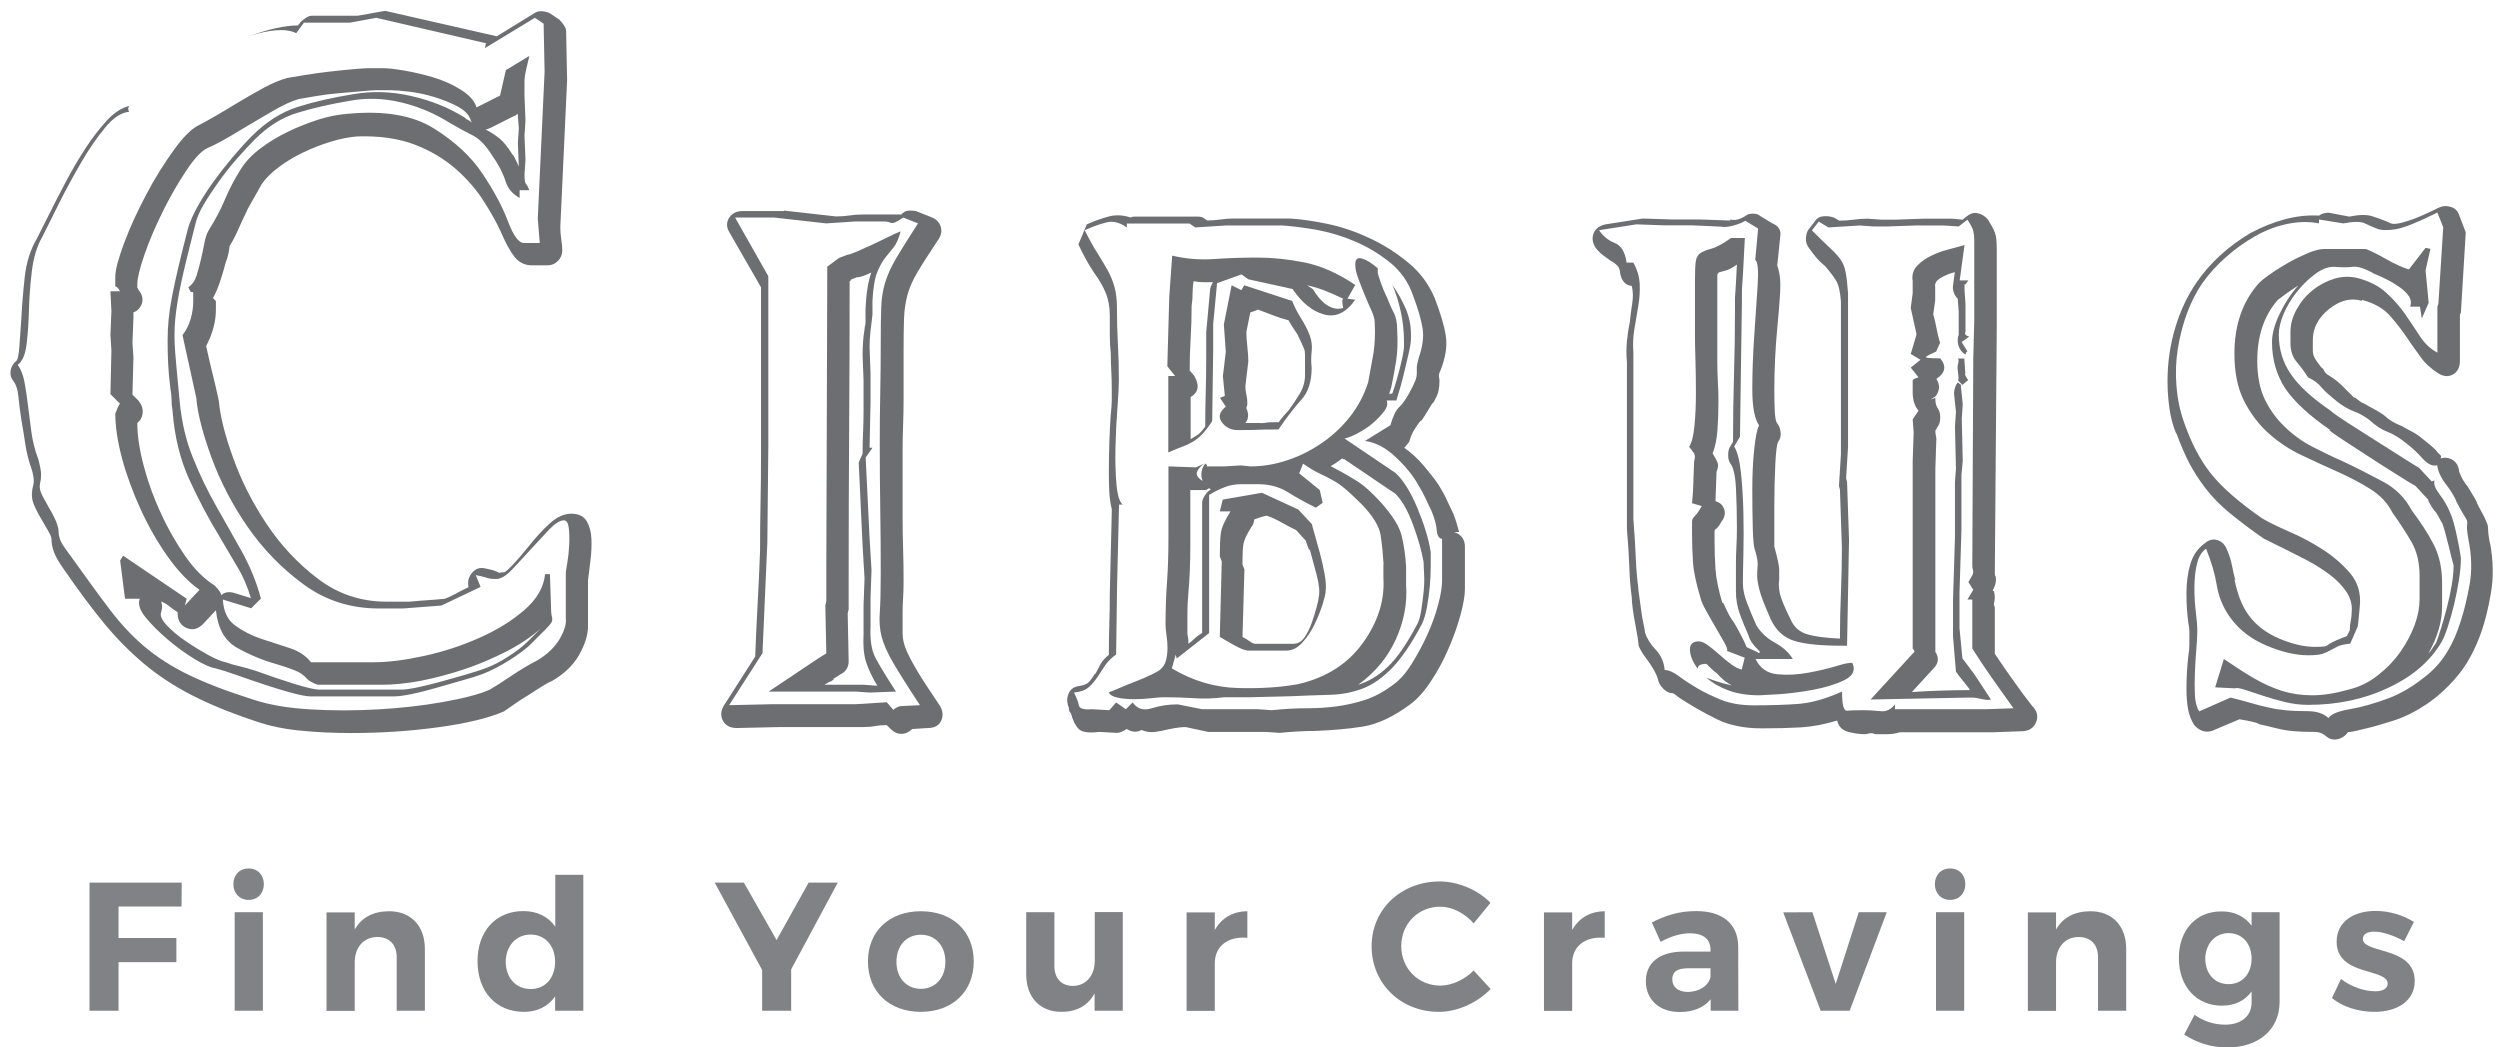 <svg width="179" height="75" viewBox="0 0 179 75" fill="none" xmlns="http://www.w3.org/2000/svg">
<path d="M21.768 1.612L21.211 2.377C20.84 2.192 20.353 2.122 19.773 2.168C19.193 2.215 18.543 2.354 17.847 2.586C19.251 2.076 20.422 1.821 21.35 1.821C21.397 1.728 21.42 1.693 21.42 1.716C21.42 1.739 21.443 1.704 21.489 1.612C21.582 1.519 21.71 1.415 21.872 1.299C22.035 1.183 22.185 1.125 22.325 1.125H25.619L27.579 0.777L35.571 2.598L38.308 0.916C38.447 0.823 38.633 0.788 38.865 0.811C39.097 0.835 39.283 0.893 39.422 0.985L40.048 1.403C40.141 1.496 40.245 1.623 40.361 1.786C40.477 1.948 40.535 2.099 40.535 2.238L40.605 5.741L40.118 16.262C40.118 16.54 40.141 16.83 40.187 17.143C40.234 17.445 40.257 17.711 40.257 17.955C40.257 18.233 40.153 18.477 39.944 18.686C39.735 18.895 39.491 18.999 39.213 18.999H38.088C37.578 18.999 37.148 18.79 36.824 18.373C36.499 17.955 36.174 17.34 35.838 16.552C35.559 15.948 35.165 15.229 34.643 14.417C34.133 13.605 33.46 12.828 32.648 12.109C31.824 11.39 30.85 10.798 29.702 10.357C28.553 9.917 27.185 9.72 25.596 9.766C24.992 9.812 24.343 9.94 23.67 10.149C22.997 10.357 22.336 10.613 21.71 10.914C21.083 11.216 20.492 11.564 19.958 11.97C19.425 12.364 19.007 12.782 18.729 13.199C18.497 13.617 18.265 14.034 18.033 14.429C17.801 14.823 17.639 15.148 17.546 15.38C17.36 15.751 17.186 16.134 17.024 16.505C16.861 16.876 16.664 17.259 16.432 17.63C16.432 17.723 16.409 17.885 16.363 18.117C16.316 18.349 16.247 18.581 16.154 18.813C16.061 19.184 15.933 19.625 15.771 20.113C15.609 20.6 15.435 21.017 15.249 21.342L15.458 21.551V22.177C15.458 23.024 15.226 23.882 14.762 24.775C14.901 25.425 15.052 26.086 15.214 26.736C15.377 27.385 15.527 28.046 15.667 28.696C15.759 29.775 16.096 31.132 16.687 32.767C17.267 34.403 18.068 35.98 19.077 37.5C20.086 39.019 21.304 40.33 22.754 41.432C24.204 42.534 25.839 43.079 27.66 43.079H29.342C29.806 43.032 30.224 42.998 30.606 42.974C30.978 42.951 31.395 42.917 31.871 42.87C32.288 42.685 32.555 42.557 32.671 42.487C32.787 42.418 33.077 42.267 33.553 42.035C33.46 41.664 33.541 41.328 33.796 41.014C34.051 40.713 34.365 40.608 34.747 40.701C34.979 40.748 35.176 40.794 35.339 40.84C35.501 40.887 35.652 40.956 35.791 41.049C35.699 41.003 35.791 40.98 36.07 40.98C36.162 40.98 36.383 40.794 36.731 40.423C37.079 40.051 37.438 39.634 37.821 39.158C38.331 38.509 38.853 37.941 39.364 37.477C39.874 37.013 40.396 36.781 40.907 36.781C41.417 36.781 41.788 36.955 41.997 37.303C42.206 37.651 42.322 38.08 42.345 38.567C42.368 39.054 42.345 39.588 42.275 40.144C42.206 40.701 42.148 41.177 42.101 41.548V44.842C42.101 45.445 41.892 46.13 41.475 46.872C41.057 47.626 40.396 48.252 39.515 48.763C39.283 48.855 38.958 49.041 38.529 49.319C38.111 49.598 37.659 49.876 37.195 50.166L36.07 50.943C34.991 51.407 33.437 51.79 31.407 52.068C29.377 52.347 27.277 52.486 25.132 52.486C23.867 52.486 22.649 52.428 21.489 52.312C20.318 52.196 19.274 51.975 18.334 51.651C16.513 51.048 14.971 50.41 13.706 49.76C12.442 49.111 11.305 48.357 10.308 47.521C9.299 46.675 8.359 45.724 7.466 44.645C6.573 43.566 5.622 42.279 4.589 40.782C4.218 40.272 3.975 39.843 3.859 39.518C3.743 39.193 3.685 38.892 3.685 38.602C3.685 38.509 3.65 38.393 3.58 38.254C3.511 38.114 3.337 37.813 3.058 37.337C2.641 36.641 2.397 36.131 2.328 35.829C2.258 35.528 2.269 35.191 2.362 34.809C2.455 34.53 2.432 34.159 2.293 33.684C2.061 33.034 1.898 32.385 1.806 31.758C1.713 31.132 1.62 30.552 1.527 30.041C1.434 29.438 1.365 28.881 1.318 28.394C1.272 27.907 1.156 27.548 0.97 27.304C0.785 27.072 0.715 26.817 0.762 26.527C0.808 26.248 0.947 26.017 1.179 25.831C1.272 25.738 1.342 25.402 1.388 24.81C1.434 24.23 1.481 23.557 1.527 22.815C1.574 21.876 1.655 20.89 1.771 19.834C1.887 18.779 2.177 17.862 2.652 17.062L3.499 15.38C3.87 14.638 4.276 13.837 4.729 12.991C5.169 12.144 5.645 11.355 6.132 10.601C6.619 9.859 7.13 9.198 7.64 8.641C8.15 8.084 8.695 7.725 9.252 7.585C9.159 7.725 9.159 7.864 9.252 8.003C8.695 8.049 8.116 8.42 7.536 9.128C6.956 9.824 6.376 10.659 5.819 11.622C5.262 12.585 4.729 13.547 4.241 14.533C3.754 15.519 3.337 16.331 3.012 16.992C2.641 17.642 2.397 18.454 2.281 19.416C2.165 20.379 2.096 21.307 2.072 22.224C2.049 23.14 1.991 23.952 1.898 24.683C1.806 25.402 1.597 25.889 1.272 26.121C1.504 26.446 1.666 26.875 1.759 27.385C1.852 27.896 1.933 28.452 2.003 29.032C2.072 29.612 2.154 30.25 2.246 30.923C2.339 31.596 2.501 32.245 2.733 32.848C2.873 33.359 2.942 33.742 2.942 33.974C2.942 34.206 2.919 34.414 2.873 34.6C2.826 34.785 2.838 34.983 2.907 35.191C2.977 35.4 3.151 35.737 3.429 36.212C3.754 36.769 3.963 37.187 4.056 37.442C4.149 37.697 4.195 37.906 4.195 38.068C4.195 38.23 4.23 38.416 4.299 38.625C4.369 38.834 4.566 39.147 4.891 39.576C6.062 41.212 7.037 42.557 7.837 43.612C8.637 44.668 9.473 45.561 10.366 46.315C11.259 47.057 12.291 47.73 13.486 48.31C14.681 48.89 16.235 49.493 18.149 50.096C19.274 50.468 20.631 50.7 22.22 50.792C23.809 50.885 25.422 50.885 27.057 50.792C28.692 50.7 30.235 50.526 31.685 50.27C33.135 50.015 34.26 49.725 35.049 49.389C35.374 49.203 35.896 48.879 36.592 48.403C37.288 47.939 37.925 47.556 38.482 47.278C39.178 46.86 39.712 46.35 40.06 45.77C40.408 45.19 40.559 44.68 40.512 44.262V41.038C40.512 40.945 40.547 40.701 40.617 40.307C40.686 39.912 40.733 39.472 40.756 39.008C40.779 38.544 40.767 38.126 40.721 37.778C40.675 37.43 40.559 37.256 40.373 37.256C40.095 37.256 39.747 37.477 39.317 37.917C38.9 38.358 38.447 38.845 37.983 39.356C37.52 39.866 37.067 40.353 36.65 40.794C36.232 41.235 35.849 41.455 35.525 41.455C35.292 41.455 35.13 41.444 35.037 41.42C34.944 41.397 34.863 41.374 34.794 41.351C34.724 41.328 34.643 41.304 34.55 41.281C34.457 41.258 34.295 41.223 34.063 41.177L34.411 42.023L31.604 43.357L28.866 43.566H27.115C25.108 43.566 23.311 42.998 21.745 41.849C20.179 40.701 18.845 39.332 17.743 37.743C16.641 36.154 15.783 34.495 15.145 32.767C14.518 31.039 14.147 29.612 14.054 28.487L13.068 23.998C13.347 23.627 13.544 23.233 13.66 22.803C13.776 22.386 13.834 21.992 13.834 21.609C13.834 21.284 13.834 21.087 13.834 21.017C13.834 20.948 13.822 20.913 13.799 20.913C13.776 20.913 13.741 20.913 13.695 20.913C13.648 20.913 13.579 20.797 13.486 20.565C13.764 20.379 13.961 20.101 14.078 19.718C14.194 19.347 14.298 18.964 14.391 18.558C14.483 18.164 14.565 17.781 14.634 17.398C14.704 17.027 14.808 16.726 14.947 16.482C15.411 15.74 15.806 14.997 16.107 14.278C16.409 13.559 16.792 12.817 17.267 12.074C17.592 11.564 18.044 11.077 18.636 10.636C19.216 10.195 19.877 9.789 20.596 9.441C21.315 9.093 22.058 8.803 22.8 8.56C23.543 8.328 24.273 8.188 24.969 8.142C27.544 7.91 29.574 8.258 31.07 9.198C32.567 10.137 33.727 11.204 34.538 12.422C35.35 13.64 35.965 14.777 36.36 15.821C36.754 16.876 37.137 17.398 37.52 17.398H38.645L38.505 15.647L38.993 5.126L38.923 1.693L38.297 1.275L34.724 3.444L34.794 3.096L26.941 1.275L25.05 1.623H21.768V1.612ZM37.902 4.001C37.856 4.187 37.786 4.477 37.694 4.883C37.601 5.277 37.554 5.59 37.554 5.834V6.889L37.624 8.641L37.554 9.696L37.624 11.448L37.554 12.503C37.554 12.875 37.589 13.095 37.659 13.165C37.728 13.234 37.809 13.385 37.902 13.617H37.206V14.174C36.696 13.895 36.348 13.489 36.186 12.944C36.023 12.411 35.687 11.761 35.165 11.019C34.747 10.369 34.295 9.917 33.831 9.685C33.367 9.453 32.799 9.151 32.149 8.768C31.117 8.119 29.98 7.632 28.716 7.33C27.451 7.029 26.21 6.994 24.992 7.226C23.635 7.458 22.406 7.736 21.315 8.072C20.213 8.397 19.204 9.035 18.265 9.963C17.847 10.381 17.395 10.868 16.931 11.402C16.467 11.935 16.026 12.492 15.632 13.049C15.237 13.605 14.878 14.15 14.576 14.661C14.275 15.171 14.078 15.647 13.985 16.064C13.521 17.885 13.173 19.289 12.964 20.275C12.755 21.261 12.616 22.119 12.546 22.873C12.477 23.615 12.477 24.416 12.546 25.262C12.616 26.109 12.72 27.246 12.86 28.696C12.999 30.192 13.312 31.549 13.811 32.767C14.298 33.985 14.855 35.133 15.458 36.201C16.061 37.279 16.676 38.346 17.279 39.425C17.882 40.504 18.358 41.641 18.682 42.859L17.986 43.554L15.957 42.928C16.003 43.775 16.293 44.39 16.838 44.784C17.372 45.178 17.998 45.503 18.694 45.735C19.39 45.967 20.074 46.188 20.724 46.396C21.373 46.605 21.895 46.941 22.267 47.417H26.756C27.788 47.417 28.983 47.266 30.363 46.965C31.743 46.663 33.065 46.234 34.33 45.666C35.594 45.109 36.673 44.436 37.554 43.67C38.436 42.905 38.935 42.047 39.027 41.107H39.375L39.445 43.206C39.445 43.67 39.468 43.984 39.515 44.158C39.561 44.32 39.549 44.459 39.48 44.575C39.41 44.691 39.271 44.854 39.062 45.062C38.853 45.271 38.517 45.608 38.041 46.083C37.67 46.454 37.137 46.849 36.464 47.278C35.791 47.695 35.142 48.032 34.538 48.264C34.167 48.403 33.68 48.554 33.1 48.716C32.52 48.879 31.905 49.053 31.279 49.238C30.653 49.424 30.05 49.575 29.493 49.691C28.936 49.806 28.484 49.864 28.159 49.864H22.267C21.988 49.864 21.536 49.783 20.933 49.621C20.329 49.459 19.668 49.261 18.972 49.029C18.276 48.797 17.592 48.565 16.942 48.333C16.293 48.101 15.771 47.939 15.4 47.846C15.075 47.8 14.576 47.579 13.927 47.185C13.277 46.791 12.628 46.315 12.001 45.782C11.375 45.248 10.841 44.714 10.424 44.204C10.006 43.694 9.867 43.241 10.006 42.87H8.951L8.603 40.133L8.811 39.785L13.37 42.87L13.231 43.357L14.286 42.232C13.486 41.675 12.732 40.875 12.001 39.843C11.271 38.81 10.633 37.697 10.076 36.479C9.519 35.261 9.067 34.043 8.742 32.837C8.417 31.619 8.255 30.552 8.255 29.612C8.301 29.519 8.347 29.404 8.394 29.264C8.487 29.032 8.556 28.916 8.603 28.916L7.907 28.22L7.976 25.065L7.907 24.01L7.976 22.258L7.907 20.855H8.603C8.463 20.623 8.347 20.507 8.255 20.507C8.255 20.414 8.255 20.182 8.255 19.811C8.255 19.347 8.463 18.547 8.881 17.422C9.299 16.296 9.832 15.136 10.459 13.953C11.085 12.759 11.758 11.691 12.454 10.729C13.15 9.766 13.764 9.174 14.275 8.942C14.553 8.803 14.947 8.583 15.469 8.281C15.98 7.98 16.537 7.655 17.116 7.295C17.697 6.947 18.3 6.611 18.903 6.275C19.506 5.95 20.074 5.718 20.585 5.579C20.863 5.532 21.281 5.463 21.849 5.37C22.406 5.277 22.997 5.196 23.601 5.126C24.204 5.057 24.784 4.999 25.317 4.952C25.851 4.906 26.199 4.883 26.338 4.883H27.463C27.788 4.883 28.287 4.941 28.971 5.057C29.644 5.173 30.34 5.335 31.036 5.544C31.732 5.753 32.393 6.043 32.996 6.425C33.599 6.797 33.982 7.226 34.121 7.69L35.803 6.843L36.22 5.022L37.902 4.001ZM33.274 8.42C33.367 8.513 33.448 8.571 33.518 8.594C33.587 8.618 33.669 8.676 33.761 8.768C33.761 8.722 33.75 8.687 33.727 8.664C33.703 8.641 33.692 8.606 33.692 8.56C33.553 8.188 33.239 7.875 32.741 7.609C32.254 7.353 31.697 7.133 31.094 6.947C30.49 6.762 29.887 6.634 29.307 6.565C28.727 6.495 28.287 6.46 28.008 6.46H26.883C26.744 6.46 26.431 6.483 25.932 6.53C25.445 6.576 24.9 6.623 24.32 6.669C23.74 6.715 23.171 6.785 22.638 6.878C22.104 6.971 21.687 7.04 21.408 7.087C20.898 7.226 20.213 7.539 19.378 8.038C18.532 8.525 17.766 8.989 17.058 9.406C16.687 9.638 16.293 9.87 15.864 10.102C15.446 10.334 15.11 10.497 14.878 10.589C14.46 10.775 13.95 11.297 13.37 12.167C12.79 13.037 12.222 14 11.688 15.078C11.155 16.157 10.702 17.189 10.354 18.199C10.006 19.208 9.832 19.915 9.832 20.333V20.611C9.879 20.658 9.902 20.692 9.902 20.716C9.902 20.739 9.925 20.774 9.971 20.82C10.203 21.145 10.261 21.458 10.145 21.771C10.029 22.073 9.832 22.27 9.554 22.363V22.78L9.484 24.532L9.554 25.587L9.484 28.255L9.902 28.673C10.134 28.951 10.238 29.241 10.215 29.554C10.192 29.856 10.064 30.099 9.832 30.285C9.832 31.178 9.983 32.187 10.285 33.336C10.586 34.484 10.992 35.621 11.514 36.734C12.024 37.859 12.616 38.88 13.266 39.82C13.915 40.759 14.623 41.455 15.365 41.919C15.643 42.197 15.806 42.429 15.852 42.615C16.084 42.383 16.409 42.337 16.838 42.476L17.963 42.824C17.731 42.035 17.418 41.293 17.012 40.62C16.618 39.947 16.177 39.205 15.713 38.416C14.913 37.105 14.194 35.737 13.544 34.31C12.894 32.883 12.488 31.236 12.349 29.369C12.303 29.137 12.28 28.881 12.28 28.603C12.28 28.325 12.256 28.093 12.21 27.907C12.117 27.165 12.059 26.515 12.036 25.982C12.013 25.448 12.001 24.915 12.001 24.404C12.001 23.894 12.024 23.384 12.071 22.896C12.117 22.409 12.198 21.852 12.314 21.249C12.43 20.646 12.581 19.939 12.767 19.15C12.952 18.361 13.184 17.422 13.463 16.343C13.602 15.879 13.834 15.345 14.159 14.765C14.483 14.185 14.855 13.594 15.284 13.014C15.701 12.434 16.165 11.842 16.652 11.262C17.14 10.682 17.604 10.172 18.021 9.754C19.054 8.722 20.144 8.026 21.315 7.655C22.487 7.284 23.821 6.982 25.317 6.739C26.674 6.507 28.055 6.553 29.458 6.878C30.885 7.203 32.149 7.713 33.274 8.42ZM19.808 47.556C18.822 47.278 17.894 46.895 17 46.396C16.107 45.909 15.597 45.004 15.458 43.694L14.541 44.68C14.17 45.051 13.776 45.144 13.347 44.958C12.929 44.772 12.72 44.425 12.72 43.903V43.833C12.488 43.694 12.291 43.554 12.129 43.415C11.966 43.276 11.769 43.16 11.537 43.067C11.63 43.299 11.63 43.554 11.537 43.833C11.444 44.065 11.572 44.367 11.92 44.749C12.268 45.12 12.709 45.503 13.254 45.874C13.787 46.245 14.344 46.582 14.901 46.895C15.458 47.197 15.887 47.371 16.165 47.417C16.397 47.51 16.71 47.603 17.116 47.695C17.511 47.788 17.917 47.904 18.346 48.043C19.239 48.368 20.132 48.67 21.049 48.96C21.965 49.238 22.556 49.377 22.835 49.377H28.727C29.006 49.377 29.412 49.319 29.957 49.203C30.49 49.087 31.059 48.948 31.639 48.786C32.219 48.623 32.799 48.461 33.355 48.299C33.912 48.136 34.388 47.985 34.759 47.846C35.269 47.661 35.826 47.382 36.406 46.999C36.986 46.628 37.473 46.257 37.844 45.874L38.691 45.028C37.995 45.631 37.16 46.188 36.197 46.675C35.234 47.162 34.237 47.591 33.181 47.939C32.126 48.287 31.105 48.554 30.096 48.751C29.087 48.937 28.171 49.029 27.324 49.029H22.823C22.73 49.029 22.591 48.983 22.406 48.89C22.22 48.797 22.081 48.705 21.988 48.612C21.756 48.333 21.455 48.125 21.072 47.985C20.701 47.835 20.271 47.695 19.808 47.556ZM37.067 8.142C36.974 8.235 36.905 8.281 36.858 8.281L35.176 9.128C34.991 9.221 34.852 9.267 34.759 9.267C35.13 9.453 35.467 9.673 35.78 9.928C36.081 10.184 36.371 10.543 36.661 11.019C36.754 11.111 36.835 11.239 36.905 11.402C36.974 11.564 37.056 11.738 37.148 11.923L37.079 10.242L37.148 9.186L37.067 8.142Z" fill="#6D6E71"/>
<path d="M56.136 15.078L59.848 15.496C60.219 15.496 60.544 15.473 60.834 15.426C61.112 15.38 61.437 15.357 61.82 15.357H64.557C64.557 15.31 64.604 15.264 64.697 15.218C64.789 15.125 64.952 15.078 65.184 15.078C65.416 15.078 65.578 15.102 65.671 15.148L66.726 15.566C67.051 15.705 67.26 15.925 67.353 16.227C67.445 16.528 67.399 16.818 67.213 17.108C66.564 18.094 66.054 18.871 65.706 19.463C65.358 20.043 65.114 20.6 64.975 21.11C64.836 21.62 64.754 22.177 64.731 22.757C64.708 23.337 64.697 24.149 64.697 25.181V28.615C64.697 29.218 64.685 29.833 64.662 30.436C64.638 31.039 64.627 31.677 64.627 32.327V36.955C64.627 37.755 64.638 38.52 64.662 39.274C64.685 40.028 64.697 40.794 64.697 41.594C64.697 42.058 64.685 42.476 64.662 42.824C64.638 43.172 64.627 43.485 64.627 43.775C64.627 44.425 64.627 44.958 64.627 45.352C64.627 45.747 64.72 46.153 64.905 46.582C65.091 46.999 65.358 47.51 65.706 48.09C66.054 48.67 66.587 49.482 67.283 50.514C67.515 50.885 67.55 51.245 67.388 51.604C67.225 51.952 66.912 52.126 66.436 52.126L65.311 52.196C65.079 52.428 64.824 52.544 64.534 52.544C64.256 52.544 64.001 52.428 63.769 52.196L63.49 51.918C63.165 51.918 62.887 51.941 62.643 51.987C62.411 52.034 62.133 52.057 61.797 52.057H55.835L52.749 52.126C52.285 52.126 51.949 51.952 51.763 51.604C51.578 51.256 51.601 50.897 51.833 50.514L54.072 47.011C54.118 45.747 54.176 44.483 54.246 43.23C54.315 41.965 54.373 40.701 54.42 39.437C54.42 38.312 54.431 37.187 54.454 36.038C54.478 34.89 54.489 33.765 54.489 32.64V20.576C54.118 19.927 53.747 19.266 53.364 18.616C52.993 17.967 52.61 17.305 52.239 16.656C52.007 16.285 51.995 15.937 52.204 15.6C52.413 15.276 52.726 15.113 53.155 15.113H56.136V15.078ZM55.011 19.776V32.048L54.942 38.845L54.594 46.767L52.204 50.491L55.289 50.421H61.252L63.49 50.282L63.977 50.839C63.977 50.792 64.047 50.734 64.186 50.665C64.325 50.595 64.418 50.56 64.465 50.56L65.868 50.491C64.975 49.134 64.337 48.113 63.943 47.44C63.548 46.767 63.281 46.153 63.131 45.619C62.991 45.086 62.945 44.494 62.991 43.868C63.038 43.241 63.061 42.29 63.061 41.026C63.061 39.437 63.049 37.894 63.026 36.398C63.003 34.901 62.991 33.359 62.991 31.77C62.991 30.413 63.003 29.183 63.026 28.093C63.049 26.991 63.061 25.843 63.061 24.625C63.061 23.5 63.073 22.63 63.096 21.992C63.119 21.365 63.212 20.774 63.374 20.24C63.537 19.706 63.792 19.127 64.151 18.523C64.499 17.92 65.033 17.073 65.729 15.995L64.673 15.577C64.395 15.763 64.198 15.879 64.082 15.925C63.966 15.972 63.873 15.983 63.803 15.96C63.734 15.937 63.664 15.914 63.595 15.89C63.525 15.867 63.397 15.856 63.212 15.856H61.252L59.152 15.995L55.44 15.577H52.633L55.011 19.776ZM60.695 18.233C60.788 18.233 60.996 18.164 61.321 18.025C61.646 17.885 62.005 17.723 62.411 17.538C62.806 17.352 63.189 17.166 63.571 16.981C63.943 16.795 64.244 16.656 64.488 16.563C64.349 17.073 64.186 17.456 64.001 17.688C63.815 17.92 63.618 18.164 63.409 18.419C63.2 18.674 63.003 19.022 62.817 19.474C62.632 19.915 62.516 20.611 62.469 21.539V22.525C62.423 22.896 62.377 23.291 62.33 23.685C62.284 24.079 62.261 24.474 62.261 24.845L62.33 26.736V28.835L62.261 32.06H62.469L61.982 32.756L62.261 38.509L62.4 40.829L62.33 42.789V44.819C62.284 45.805 62.4 46.559 62.678 47.092C62.957 47.626 63.455 48.438 64.151 49.517L62.261 49.586L61.275 49.517H55.034L58.607 47.127L59.164 46.779L59.094 43.346L59.164 43.067V40.829L59.233 19.092L60.08 18.465L60.695 18.233ZM60.973 19.997L60.904 20.066C60.904 20.113 60.88 20.136 60.834 20.136C60.834 23.685 60.822 27.234 60.799 30.761C60.776 34.287 60.764 37.836 60.764 41.386V43.636L60.695 43.914L60.764 47.347C60.764 47.765 60.579 48.078 60.208 48.264L59.651 48.612H59.72C59.581 48.751 59.465 48.821 59.373 48.821C59.465 48.774 59.489 48.763 59.442 48.786C59.396 48.809 59.257 48.89 59.025 49.029H61.831L62.817 49.099C62.446 48.496 62.179 47.916 62.005 47.382C61.843 46.849 61.785 46.176 61.831 45.387V43.357L61.901 41.397L61.762 39.077C61.715 38.138 61.669 37.152 61.623 36.096C61.576 35.041 61.53 34.055 61.483 33.115L61.762 32.489C61.762 31.979 61.773 31.456 61.797 30.946C61.82 30.436 61.831 29.914 61.831 29.404V27.304L61.762 25.413C61.762 25.135 61.773 24.822 61.797 24.462C61.82 24.114 61.855 23.824 61.901 23.581C61.901 23.488 61.913 23.407 61.936 23.337C61.959 23.267 61.971 23.186 61.971 23.093V22.108C62.017 21.029 62.156 20.171 62.388 19.509C61.924 19.741 61.565 19.857 61.333 19.857L60.973 19.997Z" fill="#6D6E71"/>
<path d="M77.815 16.064C78.326 15.832 78.848 15.647 79.358 15.508C79.868 15.368 80.413 15.392 80.97 15.577C81.017 15.531 81.109 15.508 81.249 15.508H85.737C85.969 15.508 86.132 15.554 86.225 15.647L86.433 15.786C86.758 15.786 87.071 15.763 87.385 15.716C87.686 15.67 87.999 15.647 88.336 15.647H92.407C93.149 15.693 94.031 15.821 95.04 16.029C96.049 16.238 97.047 16.575 98.056 17.05C99.065 17.514 99.981 18.106 100.828 18.802C101.675 19.498 102.301 20.344 102.719 21.33C103.136 22.409 103.403 23.302 103.519 24.033C103.635 24.752 103.508 25.587 103.136 26.527C103.044 26.712 103.009 26.863 103.032 26.979C103.055 27.095 103.067 27.2 103.067 27.292C103.067 27.524 103.044 27.756 102.997 27.988C102.951 28.22 102.812 28.522 102.58 28.905V28.835C102.162 29.531 101.884 29.983 101.733 30.169V30.099C101.547 30.331 101.385 30.563 101.246 30.795C101.106 31.027 100.991 31.306 100.898 31.642L100.55 32.06C101.06 32.431 101.536 32.86 101.953 33.359C102.371 33.858 102.73 34.31 103.009 34.727C103.241 35.099 103.438 35.458 103.6 35.818C103.763 36.166 103.913 36.479 104.053 36.769C104.145 37.001 104.227 37.233 104.296 37.465C104.366 37.697 104.424 37.906 104.47 38.091H104.122C104.633 38.277 104.888 38.625 104.888 39.147V42.163C104.888 42.627 104.783 43.253 104.575 44.019C104.366 44.784 104.087 45.584 103.728 46.408C103.38 47.231 102.962 48.009 102.464 48.763C101.976 49.517 101.466 50.073 100.956 50.444C99.738 51.338 98.613 51.859 97.592 52.022C96.56 52.184 95.423 52.289 94.159 52.335C93.787 52.335 93.381 52.347 92.964 52.37C92.546 52.393 92.094 52.428 91.63 52.474L90.644 52.405H86.503L84.891 52.057C84.612 52.057 84.241 52.103 83.766 52.196C83.394 52.289 83.035 52.358 82.71 52.405C82.385 52.451 82.061 52.405 81.724 52.266C81.399 52.451 81.051 52.428 80.669 52.196C80.39 52.382 80.158 52.474 79.973 52.474L78.708 52.405C77.966 52.498 77.467 52.428 77.235 52.196C77.003 51.964 76.818 51.593 76.678 51.071C76.586 50.978 76.539 50.885 76.539 50.792C76.539 50.7 76.516 50.607 76.47 50.514C76.377 50.189 76.4 49.888 76.539 49.598C76.678 49.319 76.934 49.157 77.305 49.111C77.63 49.064 77.862 48.96 78.001 48.797C78.14 48.635 78.279 48.438 78.418 48.206V48.275C78.558 47.997 78.685 47.753 78.801 47.545C78.917 47.336 79.114 47.115 79.393 46.883C79.393 46.095 79.404 45.352 79.427 44.68C79.451 44.007 79.462 43.264 79.462 42.476L79.602 36.722V36.444C79.509 36.073 79.451 35.679 79.427 35.249C79.404 34.832 79.393 34.356 79.393 33.846C79.393 33.196 79.404 32.489 79.427 31.747C79.451 31.004 79.486 30.297 79.532 29.647C79.578 29.276 79.602 28.939 79.602 28.626C79.602 28.325 79.602 28.058 79.602 27.814C79.602 27.397 79.59 26.968 79.567 26.55C79.543 26.132 79.532 25.703 79.532 25.286C79.486 24.915 79.462 24.485 79.462 23.987C79.462 23.488 79.462 23.035 79.462 22.618C79.462 22.015 79.37 21.47 79.184 21.006C78.998 20.542 78.72 20.043 78.337 19.532C77.966 18.976 77.583 18.291 77.212 17.503L77.815 16.064ZM77.665 16.482C77.989 17.131 78.291 17.688 78.581 18.129C78.859 18.57 79.103 18.987 79.312 19.358C79.52 19.73 79.683 20.136 79.799 20.553C79.915 20.971 79.973 21.47 79.973 22.026C79.973 22.919 79.996 23.778 80.042 24.625C80.089 25.471 80.112 26.33 80.112 27.223C80.112 27.64 80.077 28.313 80.007 29.218C79.938 30.134 79.891 31.062 79.868 32.025C79.845 32.988 79.868 33.858 79.938 34.658C80.007 35.458 80.158 35.945 80.39 36.131H80.124L79.984 41.884L79.915 46.86C79.59 47.092 79.335 47.347 79.138 47.626C78.952 47.904 78.766 48.183 78.581 48.472C78.395 48.751 78.186 48.995 77.954 49.203C77.722 49.412 77.374 49.54 76.899 49.586C77.085 49.957 77.201 50.259 77.247 50.502C77.293 50.734 77.595 50.827 78.163 50.781L79.427 50.85L79.915 50.294L80.611 50.781L81.098 50.294C81.423 50.758 81.875 50.897 82.466 50.711C83.046 50.526 83.673 50.433 84.322 50.433L86.074 50.781H90.076L91.062 50.85C91.955 50.758 92.778 50.711 93.555 50.711C94.321 50.711 95.052 50.665 95.724 50.572C96.397 50.479 97.07 50.328 97.719 50.12C98.369 49.911 99.053 49.551 99.749 49.029C100.213 48.705 100.666 48.194 101.083 47.521C101.501 46.849 101.884 46.141 102.208 45.422C102.533 44.703 102.788 43.984 102.974 43.288C103.16 42.592 103.252 42.023 103.252 41.606V38.59C103.02 38.544 102.893 38.335 102.87 37.964C102.846 37.593 102.719 37.117 102.487 36.56C102.348 36.282 102.208 35.992 102.069 35.679C101.93 35.377 101.744 35.041 101.512 34.658C101.141 34.008 100.596 33.347 99.9 32.698C99.204 32.048 98.474 31.665 97.731 31.573L99.552 30.447C99.738 29.798 99.958 29.345 100.213 29.113C100.469 28.881 100.759 28.441 101.095 27.779C101.234 27.501 101.327 27.292 101.373 27.153C101.42 27.014 101.443 26.886 101.443 26.77C101.443 26.654 101.443 26.515 101.443 26.353C101.443 26.19 101.489 25.947 101.582 25.622C101.86 24.822 101.953 24.126 101.86 23.523C101.768 22.919 101.536 22.119 101.164 21.133C100.84 20.194 100.295 19.428 99.552 18.813C98.798 18.21 97.975 17.7 97.058 17.305C96.142 16.911 95.226 16.633 94.286 16.459C93.347 16.296 92.535 16.192 91.827 16.145H87.756L85.587 16.285L85.169 16.006H80.68V16.285C80.17 15.914 79.659 15.797 79.172 15.937C78.685 16.064 78.186 16.25 77.665 16.482ZM98.427 23.082C98.427 22.85 98.346 22.56 98.183 22.2C98.021 21.852 97.859 21.481 97.696 21.075C97.534 20.681 97.383 20.298 97.244 19.915C97.105 19.544 97.035 19.219 97.035 18.929C97.035 18.558 97.198 18.419 97.522 18.512C97.847 18.605 98.218 18.837 98.647 19.208V19.486C98.647 19.579 98.717 19.823 98.856 20.217C98.995 20.611 99.158 21.006 99.343 21.377C99.483 21.748 99.633 22.084 99.796 22.398C99.958 22.699 100.039 23.117 100.039 23.627C100.086 24.474 100.063 25.193 99.97 25.796C99.877 26.399 99.761 27.037 99.622 27.687V27.617C99.622 27.71 99.61 27.779 99.587 27.826C99.564 27.872 99.552 27.919 99.552 27.965C99.506 28.012 99.483 28.104 99.483 28.244C99.529 28.197 99.599 28.174 99.691 28.174C99.877 27.663 100.063 27.026 100.248 26.283C100.434 25.541 100.527 25.042 100.527 24.81V24.462C100.527 23.72 100.445 22.977 100.283 22.258C100.121 21.539 99.923 20.913 99.691 20.402C100.063 20.913 100.376 21.481 100.643 22.084C100.898 22.688 101.025 23.302 101.025 23.905V24.253C101.025 24.485 100.967 24.845 100.851 25.344C100.735 25.831 100.619 26.33 100.503 26.817C100.387 27.304 100.213 27.93 99.981 28.673H99.285C99.378 28.905 99.32 29.16 99.111 29.438C98.903 29.717 98.636 29.995 98.311 30.285C97.986 30.563 97.615 30.807 97.221 31.016C96.826 31.224 96.502 31.352 96.27 31.398L99.912 33.858C100.469 34.368 101.002 35.215 101.489 36.386C101.976 37.558 102.301 38.613 102.44 39.541C102.44 39.773 102.44 40.109 102.44 40.562C102.44 41.003 102.417 41.49 102.371 42C102.324 42.511 102.255 43.021 102.162 43.508C102.069 43.995 101.953 44.39 101.814 44.668C101.072 46.072 100.353 47.127 99.68 47.823C99.007 48.519 98.299 49.018 97.58 49.296C96.85 49.575 96.072 49.725 95.226 49.748C94.379 49.772 93.428 49.806 92.349 49.853L89.542 49.922H87.651C86.955 50.015 86.236 50.038 85.517 49.992C84.798 49.946 84.056 49.922 83.313 49.922C83.128 49.922 82.838 49.946 82.432 49.992C82.037 50.038 81.631 50.062 81.202 50.062C80.773 50.062 80.39 50.027 80.042 49.957C79.694 49.888 79.474 49.76 79.381 49.575C79.52 49.528 79.775 49.424 80.158 49.261C80.529 49.099 80.924 48.937 81.353 48.774C81.771 48.612 82.142 48.449 82.478 48.287C82.803 48.125 82.989 48.02 83.035 47.974C83.267 47.788 83.418 47.556 83.487 47.278C83.557 46.999 83.592 46.709 83.592 46.396C83.592 46.095 83.569 45.793 83.522 45.48C83.476 45.178 83.453 44.935 83.453 44.749C83.453 43.67 83.487 42.661 83.557 41.699C83.626 40.736 83.661 39.657 83.661 38.439V33.394L85.621 33.463L86.248 33.185C86.016 33.324 85.842 33.51 85.726 33.742C85.61 33.974 85.737 34.206 86.109 34.438C86.016 34.206 85.993 33.974 86.039 33.742C86.085 33.51 86.178 33.324 86.317 33.185C86.41 33.278 86.445 33.336 86.422 33.359C86.399 33.382 86.376 33.394 86.352 33.394C86.329 33.394 86.352 33.394 86.422 33.394C86.492 33.394 86.642 33.394 86.874 33.394H87.651L88.846 33.324L89.542 33.394C90.424 33.394 91.317 33.243 92.21 32.941C93.103 32.64 93.927 32.222 94.704 31.677C95.469 31.143 96.142 30.505 96.699 29.786C97.255 29.067 97.685 28.255 97.963 27.362C98.102 26.62 98.23 25.912 98.346 25.262C98.439 24.601 98.474 23.871 98.427 23.082ZM89.38 19.997L88.892 19.648L87.141 20.275L86.863 23.221V25.181L86.793 30.157C86.515 30.575 86.271 30.888 86.062 31.108C85.853 31.317 85.633 31.491 85.401 31.631C85.169 31.77 84.926 31.886 84.67 31.979C84.415 32.071 84.079 32.21 83.65 32.396V26.921H84.137L83.58 26.225L83.719 21.249L83.928 18.303C84.914 18.535 85.9 18.616 86.909 18.547C87.918 18.477 88.951 18.442 90.029 18.442C91.108 18.442 92.222 18.558 93.393 18.79C94.564 19.022 95.782 19.556 97.035 20.402L96.478 21.388L97.035 21.458C96.386 22.398 95.632 22.745 94.796 22.514C93.95 22.282 93.207 21.667 92.546 20.692L89.38 19.997ZM99.065 40.4C99.019 39.657 98.949 38.961 98.856 38.335C98.763 37.709 98.323 36.966 97.522 36.131C97.058 35.667 96.664 35.307 96.362 35.041C96.061 34.785 95.771 34.577 95.481 34.414C95.203 34.252 94.889 34.09 94.53 33.927C94.182 33.765 93.764 33.521 93.3 33.196L93.022 33.892L94.495 35.087L94.704 36.003L94.217 36.351C93.474 35.98 92.79 35.609 92.187 35.226C91.584 34.855 90.876 34.669 90.087 34.669H88.823C88.452 34.669 88.069 34.739 87.698 34.878C87.327 35.017 86.955 35.203 86.573 35.435V45.329L84.253 47.15L84.183 46.872L83.905 47.858C85.401 48.751 86.967 49.215 88.603 49.261C90.238 49.308 91.688 49.215 92.952 48.983C94.959 48.519 96.502 47.533 97.58 46.037C98.659 44.54 99.146 42.998 99.053 41.409V40.4H99.065ZM85.1 46.083C85.239 45.99 85.378 45.874 85.517 45.735C85.656 45.596 85.842 45.457 86.074 45.318V35.992C86.074 35.853 86.132 35.69 86.248 35.505C86.364 35.319 86.492 35.18 86.631 35.087L86.7 35.017C86.654 35.017 86.608 34.994 86.561 34.948C86.468 35.041 86.376 35.087 86.283 35.087H85.227V39.019C85.227 39.669 85.216 40.283 85.192 40.84C85.169 41.397 85.134 41.942 85.088 42.453C85.042 42.963 85.018 43.45 85.018 43.891C85.018 44.332 85.018 44.819 85.018 45.329C85.018 45.422 85.03 45.515 85.053 45.608C85.076 45.7 85.088 45.793 85.088 45.886V46.083H85.1ZM86.642 20.762C86.642 20.623 86.712 20.437 86.851 20.205C86.619 20.205 86.387 20.205 86.155 20.205C85.923 20.205 85.691 20.182 85.459 20.136C85.413 20.414 85.389 20.704 85.389 21.017C85.389 21.319 85.366 21.609 85.32 21.899C85.32 22.699 85.297 23.465 85.25 24.219C85.204 24.973 85.181 25.738 85.181 26.538C85.366 26.724 85.482 26.863 85.529 26.956C85.9 27.605 85.807 28.104 85.25 28.429V31.445C85.389 31.352 85.54 31.259 85.703 31.166C85.865 31.074 86.062 30.865 86.294 30.54C86.294 29.751 86.306 28.951 86.329 28.151C86.352 27.35 86.364 26.562 86.364 25.761V23.801L86.642 20.762ZM88.614 30.795C88.15 30.795 87.767 30.61 87.489 30.239C87.211 29.867 87.303 29.496 87.767 29.113L87.35 28.487L87.698 28.348L87.559 26.944L87.767 25.193L87.628 23.233L88.185 20.426L88.881 20.774L89.09 20.426L92.523 21.551C92.662 21.922 92.871 22.34 93.149 22.78C93.428 23.221 93.637 23.639 93.776 24.01C93.915 24.381 93.961 24.775 93.915 25.17C93.869 25.564 93.869 25.959 93.915 26.33C93.915 27.316 93.671 28.07 93.184 28.615C92.697 29.148 92.14 29.867 91.537 30.749C90.644 30.749 90.064 30.761 89.786 30.784C89.519 30.784 89.124 30.795 88.614 30.795ZM89.31 46.57C89.124 46.57 88.788 46.431 88.289 46.153C87.802 45.874 87.477 45.689 87.338 45.596L87.477 40.191L87.338 39.843C87.338 39.147 87.361 38.59 87.408 38.196C87.454 37.801 87.686 37.268 88.104 36.618H87.338L87.547 35.771L90.354 35.284L92.952 36.479L93.938 37.535C93.938 37.581 93.996 37.801 94.112 38.196C94.228 38.59 94.356 39.054 94.495 39.564C94.634 40.075 94.75 40.597 94.843 41.107C94.936 41.617 94.959 42.047 94.912 42.371C94.912 42.511 94.843 42.8 94.704 43.253C94.564 43.694 94.379 44.169 94.147 44.656C93.915 45.144 93.625 45.596 93.265 45.99C92.917 46.385 92.535 46.582 92.106 46.582H89.31V46.57ZM92.674 46.083C92.952 46.083 93.196 45.932 93.405 45.631C93.613 45.329 93.787 44.981 93.927 44.575C94.066 44.181 94.182 43.81 94.275 43.45C94.367 43.102 94.414 42.882 94.414 42.789C94.507 42.418 94.46 41.873 94.275 41.177C94.089 40.481 93.927 39.866 93.787 39.356H93.718C93.625 39.077 93.567 38.915 93.544 38.868C93.521 38.822 93.509 38.776 93.509 38.729C93.416 38.636 93.3 38.509 93.161 38.346C93.022 38.184 92.906 38.056 92.813 37.964C92.442 37.778 92.082 37.593 91.757 37.407C91.433 37.221 91.085 37.059 90.702 36.92C90.47 36.966 90.296 37.013 90.18 37.059C90.064 37.105 89.936 37.152 89.797 37.198C89.797 37.384 89.728 37.569 89.588 37.755C89.264 38.265 89.078 38.671 89.032 38.95C88.985 39.228 88.962 39.622 88.962 40.144V40.423L89.101 40.771L88.962 45.608C89.148 45.7 89.322 45.805 89.484 45.921C89.647 46.037 89.774 46.095 89.867 46.095H92.674V46.083ZM90.226 30.297C90.458 30.297 90.609 30.285 90.679 30.262C90.748 30.239 91.038 30.227 91.56 30.227C91.653 30.088 91.769 29.937 91.908 29.775C92.047 29.612 92.163 29.485 92.256 29.392C92.535 29.021 92.801 28.626 93.057 28.197C93.312 27.779 93.439 27.327 93.439 26.863V26.086C93.439 25.854 93.439 25.634 93.439 25.425C93.439 25.216 93.416 25.065 93.37 24.973C93.277 24.741 93.115 24.393 92.883 23.917C92.651 23.592 92.442 23.267 92.256 22.931C91.885 22.838 91.525 22.722 91.166 22.583C90.818 22.444 90.458 22.305 90.076 22.166C89.983 22.212 89.797 22.282 89.519 22.374C89.472 22.606 89.426 22.838 89.38 23.07C89.333 23.302 89.287 23.534 89.24 23.766C89.24 24.045 89.264 24.393 89.31 24.822C89.356 25.239 89.38 25.599 89.38 25.877L89.171 27.629C89.171 27.861 89.194 28.07 89.24 28.255C89.287 28.441 89.31 28.649 89.31 28.881C89.31 28.974 89.299 29.044 89.275 29.09C89.252 29.137 89.24 29.183 89.24 29.229C89.426 29.647 89.403 29.995 89.171 30.285H90.226V30.297ZM96.188 21.4C95.724 21.168 95.272 20.971 94.855 20.808C94.437 20.646 94.008 20.518 93.59 20.426L94.008 20.704C94.564 21.643 95.179 22.108 95.829 22.108C95.968 22.108 96.084 22.084 96.177 22.038C96.13 21.899 96.107 21.713 96.107 21.481L96.188 21.4ZM100.677 41.873C100.77 43.183 100.527 44.482 99.947 45.77C99.367 47.057 98.462 48.148 97.244 49.029C97.986 48.797 98.694 48.38 99.343 47.765C99.993 47.162 100.701 46.153 101.443 44.749C101.582 44.517 101.686 44.181 101.756 43.728C101.826 43.288 101.884 42.835 101.93 42.395C101.976 41.954 101.988 41.513 101.965 41.095C101.942 40.678 101.93 40.376 101.93 40.179V40.249C101.791 39.448 101.536 38.555 101.164 37.546C100.793 36.537 100.364 35.806 99.9 35.342C99.343 34.971 98.729 34.565 98.079 34.113C97.43 33.672 96.815 33.266 96.258 32.883C96.165 32.883 96.119 32.86 96.119 32.814C95.748 33.092 95.469 33.278 95.272 33.37C95.69 33.602 95.945 33.742 96.049 33.788C96.467 34.02 96.873 34.264 97.279 34.519C97.673 34.774 98.207 35.249 98.856 35.957C99.703 36.897 100.202 37.697 100.364 38.381C100.527 39.054 100.631 39.796 100.677 40.585V41.873Z" fill="#6D6E71"/>
<path d="M123.887 15.716C124.212 15.809 124.583 15.716 125.012 15.438C125.105 15.345 125.268 15.299 125.5 15.299C125.732 15.299 125.894 15.345 125.987 15.438L126.903 15.995C127.367 16.18 127.553 16.505 127.46 16.981L127.251 19.011C127.437 19.521 127.506 20.171 127.46 20.936C127.414 21.713 127.344 22.56 127.251 23.499C127.112 24.996 127.042 26.469 127.042 27.919C127.042 28.522 127.054 29.055 127.077 29.496C127.1 29.937 127.158 30.215 127.251 30.308C127.39 30.494 127.472 30.714 127.495 30.969C127.518 31.224 127.46 31.445 127.321 31.631C127.228 31.77 127.158 32.303 127.112 33.243C127.066 34.182 127.042 35.18 127.042 36.259V39.135C127.274 39.982 127.39 40.527 127.39 40.782C127.39 41.038 127.39 41.281 127.39 41.513C127.344 41.745 127.356 42.047 127.425 42.429C127.495 42.8 127.761 43.462 128.225 44.39C128.457 44.9 128.84 45.248 129.385 45.41C129.919 45.573 130.708 45.677 131.74 45.724C131.74 44.645 131.763 43.566 131.81 42.464C131.856 41.362 131.879 40.283 131.879 39.205L131.74 35.064L131.67 34.785L131.81 32.535V21.597C131.763 20.901 131.647 20.391 131.462 20.089C131.276 19.788 131.021 19.451 130.696 19.069C130.464 18.883 130.267 18.697 130.105 18.512C129.942 18.326 129.745 18.071 129.513 17.746C129.374 17.561 129.304 17.352 129.304 17.12C129.304 16.888 129.351 16.679 129.443 16.494L129.931 15.867C130.07 15.635 130.279 15.508 130.557 15.484C130.835 15.461 131.09 15.496 131.334 15.589L131.682 15.798C132.053 15.798 132.401 15.774 132.738 15.728C133.062 15.682 133.387 15.658 133.723 15.658L134.709 15.728H135.695L137.725 15.658H139.755L140.532 15.728C140.671 15.589 140.787 15.496 140.88 15.45C141.112 15.264 141.367 15.206 141.646 15.276C141.924 15.345 142.156 15.496 142.342 15.728C142.574 16.099 142.736 16.401 142.829 16.644C142.922 16.876 142.968 17.271 142.968 17.839V23.523L142.829 40.991C142.829 41.13 142.84 41.212 142.864 41.235C142.887 41.258 142.898 41.293 142.898 41.339C142.945 41.617 142.875 41.919 142.69 42.255C142.69 42.302 142.713 42.325 142.759 42.325C142.852 42.603 142.852 42.905 142.759 43.241C142.759 43.288 142.771 43.334 142.794 43.38C142.817 43.427 142.829 43.473 142.829 43.52V46.814C143.014 47.092 143.246 47.429 143.525 47.835C143.803 48.229 144.082 48.635 144.372 49.029C144.65 49.424 145.021 49.934 145.497 50.537C145.868 50.908 145.961 51.303 145.775 51.732C145.59 52.15 145.242 52.358 144.72 52.358L142.759 52.428H136.032C135.753 52.521 135.463 52.567 135.15 52.567C134.849 52.567 134.582 52.567 134.338 52.567C134.245 52.567 134.187 52.556 134.164 52.532C134.141 52.509 134.083 52.498 133.99 52.498C133.897 52.498 133.816 52.509 133.747 52.532C133.677 52.556 133.596 52.567 133.503 52.567C133.132 52.567 132.738 52.509 132.308 52.393C131.891 52.277 131.636 52.01 131.543 51.593C130.603 51.871 129.745 52.033 128.945 52.08C128.144 52.126 127.216 52.15 126.138 52.15C124.873 52.15 123.795 51.929 122.913 51.488C122.02 51.048 121.254 50.607 120.593 50.189C120.361 50.05 120.176 49.922 120.036 49.806C119.897 49.691 119.804 49.633 119.758 49.633C119.526 49.633 119.306 49.528 119.097 49.319C118.888 49.111 118.76 48.89 118.714 48.658C118.668 48.473 118.587 48.275 118.471 48.067C118.355 47.858 118.25 47.684 118.157 47.545C118.018 47.359 117.867 47.15 117.705 46.918C117.543 46.686 117.415 46.454 117.322 46.222C117.322 46.13 117.299 45.932 117.253 45.631C117.206 45.329 117.148 45.004 117.079 44.645C117.009 44.297 116.951 43.949 116.905 43.589C116.858 43.241 116.835 42.974 116.835 42.777C116.742 42.081 116.684 41.362 116.661 40.643C116.638 39.924 116.58 38.996 116.487 37.871V25.947C116.441 25.436 116.441 24.926 116.487 24.439C116.533 23.952 116.603 23.488 116.696 23.07C116.742 22.606 116.8 22.142 116.87 21.702C116.939 21.261 116.928 20.855 116.835 20.472C116.371 20.426 116.081 20.101 115.988 19.486C115.988 19.3 115.919 19.138 115.779 18.999C115.64 18.86 115.478 18.744 115.292 18.651C115.107 18.512 114.933 18.384 114.77 18.268C114.608 18.152 114.434 17.978 114.248 17.746C114.016 17.375 113.97 17.027 114.109 16.691C114.248 16.366 114.527 16.157 114.956 16.064L117.624 15.647L119.793 15.716H121.753L123.783 15.786H123.887V15.716ZM121.15 16.134H119.19L117.16 16.064L114.492 16.482C114.77 16.899 115.142 17.213 115.617 17.398C116.081 17.584 116.359 18.048 116.464 18.802H116.951C117.229 19.312 117.38 19.834 117.403 20.345C117.427 20.855 117.392 21.388 117.299 21.922C117.206 22.456 117.113 23.012 117.021 23.569C116.928 24.126 116.905 24.694 116.951 25.251V37.175C117.044 38.393 117.102 39.321 117.125 39.982C117.148 40.632 117.206 41.339 117.299 42.081C117.299 42.174 117.322 42.371 117.369 42.673C117.415 42.974 117.461 43.311 117.508 43.694C117.554 44.065 117.612 44.401 117.682 44.714C117.751 45.016 117.786 45.213 117.786 45.306C117.925 45.724 118.181 46.141 118.563 46.535C118.934 46.93 119.143 47.417 119.19 47.974C119.468 47.974 119.793 48.113 120.176 48.391C120.547 48.67 120.988 48.96 121.51 49.273C122.02 49.575 122.611 49.853 123.261 50.12C123.911 50.375 124.688 50.502 125.581 50.502C126.799 50.502 127.866 50.468 128.771 50.398C129.687 50.328 130.719 50.038 131.891 49.517C131.891 50.456 132.007 50.908 132.239 50.885C132.471 50.862 132.865 50.85 133.434 50.85C133.805 50.85 134.199 50.874 134.628 50.92C135.046 50.966 135.394 50.804 135.684 50.433V50.781H142.203L144.163 50.711C143.606 49.922 143.142 49.273 142.794 48.786C142.446 48.299 142.121 47.811 141.808 47.347C141.507 46.883 141.309 46.57 141.217 46.431V42.928H140.869L141.286 42.232L140.938 41.675C141.077 41.443 141.17 41.281 141.217 41.188C141.263 41.096 141.286 41.014 141.286 40.945C141.286 40.875 141.275 40.817 141.251 40.771C141.228 40.724 141.217 40.608 141.217 40.423L141.286 25.692L141.356 22.954V17.271C141.356 16.899 141.321 16.621 141.251 16.424C141.182 16.238 141.054 16.006 140.869 15.728L140.242 16.215L139.187 16.145H137.157L135.127 16.215H134.141L133.155 16.145L130.916 16.285L130.221 15.867L129.733 16.494C130.29 17.05 130.742 17.491 131.067 17.793C131.392 18.094 131.636 18.361 131.798 18.605C131.96 18.837 132.076 19.127 132.146 19.486C132.216 19.834 132.274 20.345 132.32 20.994V32.002L132.181 34.24L132.25 34.519L132.39 38.66L132.25 46.234H131.902C130.36 46.234 129.211 46.118 128.469 45.886C127.727 45.654 127.158 45.144 126.787 44.343C126.37 43.404 126.103 42.719 125.987 42.279C125.871 41.838 125.813 41.478 125.813 41.223C125.813 40.968 125.824 40.724 125.848 40.492C125.871 40.26 125.813 39.912 125.674 39.437C125.581 39.251 125.523 38.729 125.5 37.859C125.476 36.989 125.465 36.05 125.465 35.017C125.465 33.985 125.511 33.034 125.604 32.141C125.697 31.259 125.813 30.691 125.952 30.459C125.627 29.995 125.465 29.137 125.465 27.895C125.465 26.654 125.511 25.367 125.604 24.033C125.697 22.699 125.778 21.493 125.848 20.426C125.917 19.347 125.859 18.744 125.674 18.605L125.882 16.366L124.966 15.809C124.734 15.948 124.444 16.064 124.085 16.157C123.737 16.25 123.447 16.273 123.203 16.227L121.15 16.134ZM120.941 31.99C121.127 31.712 121.254 31.213 121.324 30.482C121.394 29.763 121.428 28.986 121.428 28.162C121.428 27.35 121.417 26.55 121.394 25.773C121.37 25.007 121.359 24.427 121.359 24.056V20.055C121.359 19.358 121.382 18.883 121.428 18.651C121.475 18.419 121.579 18.245 121.741 18.129C121.904 18.013 122.159 17.909 122.507 17.816C122.855 17.723 123.342 17.468 123.945 17.039H124.931L124.792 19.706L124.722 20.762V21.528L124.583 31.271L124.166 31.967C124.398 32.338 124.56 32.976 124.653 33.858C124.746 34.751 124.804 35.69 124.827 36.699C124.85 37.709 124.85 38.683 124.827 39.646C124.804 40.608 124.792 41.316 124.792 41.78C124.792 42.197 124.896 42.685 125.105 43.218C125.314 43.752 125.534 44.285 125.766 44.796C126.091 45.306 126.532 45.724 127.1 46.025C127.657 46.327 128.086 46.721 128.365 47.185H125.697C126.022 47.846 126.544 48.206 127.24 48.275C127.935 48.345 128.678 48.31 129.443 48.171C130.209 48.032 130.905 47.869 131.508 47.684C132.111 47.498 132.494 47.429 132.633 47.475C132.865 47.985 132.668 48.403 132.042 48.705C131.415 49.006 130.65 49.238 129.757 49.401C128.863 49.563 128.028 49.667 127.228 49.714C126.428 49.76 126.01 49.783 125.964 49.783C125.117 49.783 124.386 49.667 123.76 49.435C123.133 49.203 122.6 48.902 122.182 48.519C122.414 48.612 122.669 48.705 122.948 48.797C123.226 48.89 123.574 48.983 124.003 49.076C123.632 48.89 123.284 48.612 122.948 48.229C122.809 48.136 122.623 47.974 122.391 47.742L122.182 47.533C121.765 47.533 121.556 47.649 121.556 47.881C121.185 47.371 120.999 46.907 120.999 46.512C120.999 46.118 121.208 45.921 121.626 45.921C121.811 45.921 122.031 46.014 122.287 46.199C122.542 46.385 122.809 46.605 123.099 46.86C123.377 47.115 123.655 47.347 123.945 47.556C124.224 47.765 124.479 47.893 124.711 47.939L124.92 47.092L123.655 46.605C123.702 46.512 123.632 46.303 123.447 45.979C123.261 45.654 123.052 45.294 122.82 44.888C122.588 44.494 122.368 44.111 122.159 43.728C121.95 43.357 121.823 43.079 121.776 42.882C121.452 41.803 121.266 40.945 121.22 40.283C121.173 39.634 121.15 38.926 121.15 38.184C121.15 37.767 121.15 37.5 121.15 37.384C121.15 37.268 121.173 37.175 121.22 37.105C121.266 37.036 121.336 36.955 121.428 36.862C121.521 36.769 121.66 36.56 121.846 36.235L121.15 36.027L121.22 35.18L121.289 33.289C121.289 33.104 121.301 32.976 121.324 32.906C121.347 32.837 121.359 32.767 121.359 32.698C121.359 32.628 121.336 32.547 121.289 32.454C121.243 32.385 121.127 32.222 120.941 31.99ZM123.041 28.754C123.041 29.45 123.017 30.134 122.971 30.784C122.925 31.433 122.809 32.002 122.623 32.466C122.855 32.837 122.983 33.092 123.006 33.231C123.029 33.37 122.994 33.556 122.901 33.788V33.858L122.832 35.748V35.887C123.157 35.98 123.365 36.177 123.458 36.479C123.551 36.781 123.481 37.071 123.249 37.361C123.157 37.546 123.052 37.697 122.936 37.813C122.82 37.929 122.785 37.941 122.832 37.848C122.785 37.941 122.762 37.998 122.762 38.022C122.762 38.045 122.762 38.172 122.762 38.404V38.752C122.762 39.448 122.785 40.133 122.832 40.782C122.878 41.432 123.041 42.232 123.319 43.172H123.389C123.435 43.264 123.528 43.462 123.667 43.763C123.806 44.065 123.969 44.332 124.154 44.575C124.293 44.807 124.456 45.097 124.641 45.457C124.827 45.805 124.966 46.095 125.059 46.338C125.152 46.385 125.279 46.443 125.442 46.512C125.604 46.582 125.732 46.64 125.824 46.686L125.894 46.756C125.94 46.756 125.987 46.733 126.033 46.686C125.755 46.408 125.569 46.199 125.476 46.06C125.43 46.014 125.372 45.921 125.302 45.782C125.233 45.642 125.198 45.55 125.198 45.503C124.966 44.993 124.757 44.471 124.572 43.961C124.386 43.45 124.293 42.905 124.293 42.348V40.318C124.293 39.947 124.305 39.553 124.328 39.124C124.351 38.706 124.363 38.254 124.363 37.79C124.363 36.804 124.34 35.864 124.293 34.948C124.247 34.032 124.108 33.44 123.876 33.162C123.783 33.022 123.737 32.825 123.737 32.57C123.737 32.315 123.783 32.118 123.876 31.979L124.085 31.631C124.085 29.995 124.108 28.406 124.154 26.863C124.201 25.32 124.224 23.731 124.224 22.096V21.33L124.293 20.275L124.363 18.941C124.038 19.173 123.783 19.312 123.586 19.358C123.4 19.405 123.238 19.451 123.099 19.498C123.006 19.544 122.959 19.614 122.959 19.706C122.959 19.799 122.959 20.101 122.959 20.623V25.889C122.959 26.306 122.971 26.77 122.994 27.258C123.029 27.745 123.041 28.244 123.041 28.754ZM136.936 20.066C136.89 19.648 137.006 19.3 137.284 19.011C137.563 18.721 137.888 18.5 138.27 18.315C138.642 18.129 139.048 17.978 139.5 17.862C139.941 17.746 140.335 17.642 140.66 17.549L140.312 20.078H140.938L140.729 20.356H140.66V20.774L140.729 21.76V23.72C140.683 23.859 140.695 23.952 140.764 23.998C140.834 24.045 140.892 24.068 140.938 24.068C140.985 24.068 140.985 24.091 140.938 24.137C140.892 24.184 140.729 24.3 140.451 24.485C140.776 24.996 140.915 25.228 140.869 25.181C140.822 25.135 140.776 25.204 140.729 25.39C140.358 25.158 140.173 24.81 140.173 24.335C140.173 24.195 140.196 24.079 140.242 23.987V22.305L140.173 21.388C139.941 21.156 139.825 20.878 139.825 20.542L139.964 19.486C139.593 19.579 139.256 19.718 138.943 19.904C138.642 20.089 138.514 20.298 138.56 20.53V21.516L138.421 22.502C138.514 22.827 138.595 23.175 138.665 23.557C138.734 23.929 138.816 24.253 138.908 24.543L138.63 25.17C138.212 25.355 137.969 25.483 137.899 25.552C137.83 25.622 138.166 25.657 138.92 25.657C139.384 26.214 139.291 26.712 138.642 27.13C138.92 27.548 138.897 27.977 138.572 28.394C138.479 28.441 138.421 28.476 138.398 28.499C138.375 28.522 138.317 28.557 138.224 28.603C138.41 28.557 138.526 28.51 138.572 28.464V28.603C138.572 28.881 138.642 29.113 138.781 29.299C138.874 29.438 138.92 29.635 138.92 29.891C138.92 30.146 138.874 30.343 138.781 30.482L138.572 30.83C138.572 30.969 138.584 31.085 138.607 31.178C138.63 31.271 138.642 31.364 138.642 31.456L138.572 33.556V46.675C138.85 47.092 138.804 47.498 138.433 47.869L136.89 49.551C137.54 49.505 138.236 49.47 138.955 49.447C139.674 49.424 140.37 49.412 141.019 49.412V49.343C140.88 49.157 140.706 48.937 140.497 48.681C140.289 48.426 140.138 48.229 140.045 48.09L139.836 45.561V42.963L139.975 38.474V34.542L140.045 33.556L139.975 30.54L140.045 29.485L139.906 28.151C139.906 28.058 139.929 27.93 139.975 27.768C140.022 27.606 140.091 27.478 140.184 27.385L140.463 27.594H140.393L140.532 28.928L140.463 29.983L140.532 32.999L140.439 34.02V37.952L140.3 42.441V44.97L140.509 47.139L141.356 48.264L142.551 50.085C142.411 50.131 142.191 50.12 141.889 50.05C141.588 49.98 141.344 49.946 141.159 49.946H140.95L133.932 50.085L137.087 46.651C137.041 46.605 137.018 46.559 137.018 46.512L136.948 46.443V45.956V33.046L137.018 30.946L136.948 30.03L137.366 29.403C137.087 29.079 136.948 28.638 136.948 28.07C136.948 27.559 136.948 27.281 136.948 27.223C136.948 27.176 137.087 27.107 137.366 27.014L136.809 26.318L137.505 25.761L136.809 25.344L137.226 23.94L136.809 22.049L136.948 20.994V20.066H136.936ZM140.161 25.669H140.648V25.738L140.718 26.724C140.671 26.77 140.695 26.863 140.787 27.002C140.834 27.095 140.88 27.165 140.927 27.211L140.509 27.559C140.416 27.466 140.335 27.385 140.265 27.316C140.196 27.246 140.184 27.188 140.231 27.142C140.231 27.002 140.219 26.852 140.196 26.689C140.173 26.527 140.161 26.376 140.161 26.237L140.231 25.889V25.75L140.161 25.669Z" fill="#6D6E71"/>
<path d="M166.039 15.438C166.225 15.299 166.457 15.229 166.735 15.229L168.208 15.508C168.904 15.368 169.449 15.357 169.82 15.473C170.191 15.589 170.539 15.716 170.876 15.855C170.969 15.902 171.073 15.948 171.189 15.995C171.305 16.041 171.491 16.041 171.746 15.995C172.001 15.948 172.349 15.844 172.801 15.682C173.242 15.519 173.845 15.252 174.588 14.881C174.866 14.742 175.156 14.719 175.469 14.812C175.771 14.904 175.968 15.09 176.061 15.368L176.548 16.633L176.2 22.386L176.13 22.525V25.819C176.13 26.283 175.968 26.62 175.643 26.805C175.318 26.991 174.97 26.968 174.588 26.736C174.077 26.411 173.648 26.028 173.323 25.576C172.998 25.135 172.697 24.694 172.407 24.277C172.036 23.72 171.607 23.163 171.143 22.63C170.679 22.096 169.994 21.702 169.113 21.47V21.539C168.312 21.307 167.535 21.504 166.758 22.131C165.981 22.757 165.598 23.499 165.598 24.335V25.1C165.598 25.332 165.668 25.552 165.807 25.761C165.946 25.97 166.109 26.19 166.294 26.422L166.225 26.283C166.317 26.376 166.375 26.457 166.399 26.527C166.422 26.596 166.48 26.678 166.573 26.77C166.944 27.002 167.199 27.176 167.338 27.292C167.477 27.408 167.593 27.513 167.686 27.606C167.779 27.698 167.895 27.814 168.034 27.953C168.173 28.093 168.359 28.278 168.591 28.51V28.441C168.869 28.673 169.066 28.812 169.182 28.858C169.298 28.905 169.426 28.974 169.565 29.067C169.751 29.16 169.983 29.287 170.261 29.45C170.539 29.612 170.725 29.74 170.818 29.833C171.05 30.065 171.444 30.297 172.013 30.529C172.245 30.668 172.477 30.795 172.708 30.911C172.94 31.027 173.196 31.201 173.474 31.433C173.706 31.619 173.892 31.77 174.031 31.886C174.17 32.002 174.286 32.106 174.379 32.199C174.472 32.338 174.576 32.454 174.692 32.547C174.808 32.64 174.82 32.732 174.727 32.825C175.052 32.732 175.342 32.767 175.608 32.93C175.863 33.092 176.014 33.336 176.061 33.66C176.061 33.753 176.119 33.916 176.235 34.148C176.351 34.38 176.501 34.611 176.687 34.843C176.826 35.075 176.954 35.284 177.07 35.47C177.186 35.655 177.29 35.841 177.383 36.027L177.313 35.957C177.453 36.235 177.569 36.456 177.661 36.618C177.754 36.781 177.824 36.908 177.87 37.001C177.963 37.233 178.033 37.395 178.079 37.488C178.125 37.581 178.149 37.72 178.149 37.906C178.149 37.998 178.16 38.138 178.183 38.323C178.207 38.509 178.241 38.718 178.288 38.95V38.88C178.52 40.144 178.543 41.327 178.357 42.418C178.172 43.52 177.94 44.459 177.661 45.26C177.197 46.57 176.606 47.637 175.91 48.449C175.214 49.273 174.472 49.934 173.706 50.444C172.94 50.955 172.152 51.349 171.351 51.604C170.551 51.859 169.855 52.057 169.252 52.196C168.498 52.382 168.127 52.451 168.127 52.405C167.941 52.683 167.686 52.857 167.361 52.927C167.036 52.996 166.758 52.915 166.515 52.683C166.283 52.498 166.027 52.405 165.749 52.405C164.67 52.405 163.881 52.347 163.36 52.231C162.849 52.115 162.304 51.987 161.747 51.848C161.654 51.755 161.19 51.639 160.344 51.5C160.019 51.639 159.683 51.778 159.358 51.917C159.033 52.057 158.708 52.196 158.372 52.335C157.908 52.474 157.479 52.335 157.108 51.917C156.876 51.546 156.725 51.152 156.655 50.723C156.586 50.305 156.551 49.83 156.551 49.319C156.551 48.902 156.562 48.484 156.586 48.09C156.609 47.695 156.644 47.313 156.69 46.93C156.736 46.651 156.76 46.396 156.76 46.164C156.76 45.932 156.76 45.724 156.76 45.538C156.76 45.445 156.76 45.329 156.76 45.19C156.76 45.051 156.736 44.865 156.69 44.633C156.644 44.308 156.609 43.972 156.586 43.612C156.562 43.264 156.551 42.882 156.551 42.453C156.551 41.71 156.644 41.014 156.829 40.388C157.015 39.761 157.363 39.251 157.885 38.88C158.163 38.648 158.453 38.578 158.766 38.671C159.068 38.764 159.288 38.973 159.427 39.298C159.613 39.715 159.741 40.121 159.81 40.492C159.88 40.864 159.961 41.223 160.054 41.548L159.984 41.478C160.077 41.942 160.205 42.406 160.367 42.847C160.529 43.288 160.75 43.705 161.028 44.077C161.538 44.772 162.269 45.329 163.197 45.724C164.137 46.118 164.972 46.315 165.726 46.315C166.097 46.315 166.341 46.303 166.457 46.28C166.572 46.257 166.677 46.199 166.77 46.106C167.094 45.921 167.512 45.735 168.034 45.55L168.243 45.132C168.243 44.9 168.266 44.68 168.312 44.471C168.359 44.262 168.382 44.042 168.382 43.81C168.428 43.299 168.301 42.812 167.999 42.371C167.698 41.931 167.303 41.513 166.804 41.142C166.317 40.771 165.772 40.434 165.192 40.121C164.612 39.819 164.079 39.553 163.615 39.321C163.336 39.182 163.058 39.042 162.768 38.903C162.49 38.764 162.258 38.648 162.072 38.555C161.132 37.906 160.332 37.291 159.648 36.734C158.975 36.177 158.395 35.586 157.931 34.983C157.467 34.38 157.061 33.753 156.736 33.127C156.412 32.5 156.11 31.781 155.82 30.992V31.062C155.588 30.505 155.426 29.891 155.333 29.241C155.24 28.591 155.194 27.93 155.194 27.281C155.194 25.97 155.379 24.694 155.75 23.453C156.122 22.212 156.644 21.133 157.293 20.194C158.233 18.837 159.497 17.665 161.121 16.691C162.849 15.786 164.45 15.345 166.039 15.438ZM166.039 15.716V15.995C165.343 15.855 164.589 15.867 163.789 16.029C162.988 16.192 162.223 16.482 161.469 16.911C160.715 17.34 160.019 17.839 159.369 18.419C158.708 18.999 158.151 19.625 157.687 20.275C157.27 20.878 156.899 21.597 156.597 22.409C156.296 23.233 156.075 24.068 155.936 24.938C155.797 25.808 155.762 26.689 155.832 27.606C155.901 28.522 156.075 29.369 156.354 30.169C156.864 31.665 157.514 32.906 158.279 33.881C159.056 34.867 160.274 35.934 161.956 37.105C162.42 37.384 163.07 37.697 163.881 38.056C164.693 38.404 165.494 38.822 166.271 39.321C167.036 39.808 167.709 40.388 168.266 41.038C168.823 41.687 169.055 42.487 168.962 43.427L168.823 44.83L168.278 46.083C167.86 46.13 167.547 46.199 167.361 46.292C167.176 46.385 167.002 46.477 166.839 46.57C166.677 46.663 166.491 46.744 166.283 46.814C166.074 46.883 165.737 46.918 165.262 46.918C164.369 46.918 163.383 46.686 162.281 46.222C161.179 45.758 160.332 45.097 159.717 44.262C159.207 43.566 158.871 42.789 158.731 41.954C158.592 41.107 158.337 40.225 157.954 39.286C157.63 39.518 157.409 39.889 157.293 40.411C157.177 40.922 157.119 41.49 157.119 42.093C157.119 42.696 157.154 43.288 157.224 43.844C157.293 44.401 157.328 44.83 157.328 45.109C157.328 45.48 157.305 45.944 157.258 46.477C157.212 47.011 157.177 47.579 157.154 48.159C157.131 48.739 157.131 49.285 157.154 49.772C157.177 50.259 157.282 50.653 157.467 50.932L159.706 49.946C160.263 50.085 160.75 50.212 161.144 50.328C161.538 50.444 161.933 50.549 162.339 50.642C162.733 50.734 163.151 50.804 163.603 50.85C164.044 50.897 164.601 50.92 165.25 50.92C165.853 50.92 166.352 51.082 166.723 51.407C166.909 51.129 167.408 50.92 168.231 50.781C169.043 50.642 169.959 50.386 170.969 50.015C171.978 49.644 172.964 49.029 173.95 48.194C174.936 47.347 175.678 46.118 176.188 44.471C176.42 43.775 176.629 42.916 176.815 41.907C177 40.898 176.977 39.819 176.745 38.648C176.652 38.138 176.617 37.801 176.641 37.627C176.664 37.465 176.664 37.349 176.641 37.279C176.617 37.21 176.559 37.105 176.467 36.966C176.374 36.827 176.188 36.502 175.91 35.98C175.771 35.609 175.516 35.168 175.133 34.681C174.762 34.194 174.553 33.73 174.506 33.312C174.182 33.405 173.834 33.243 173.451 32.825C173.08 32.408 172.708 32.06 172.326 31.77C171.815 31.352 171.351 31.074 170.957 30.923C170.563 30.784 170.122 30.505 169.658 30.076C169.287 29.798 168.916 29.589 168.533 29.45C168.162 29.311 167.756 29.079 167.338 28.754C167.06 28.522 166.839 28.336 166.677 28.197C166.514 28.058 166.375 27.919 166.259 27.78C166.143 27.64 166.016 27.513 165.877 27.397C165.737 27.281 165.529 27.153 165.25 27.014C165.018 26.643 164.751 26.283 164.45 25.924C164.148 25.576 163.997 25.112 163.997 24.555V23.778C163.997 23.221 164.148 22.664 164.45 22.131C164.751 21.597 165.134 21.133 165.61 20.762C166.074 20.391 166.596 20.124 167.152 19.95C167.709 19.788 168.278 19.776 168.834 19.915C169.681 20.147 170.354 20.495 170.864 20.971C171.375 21.435 171.827 21.945 172.198 22.479C172.569 23.012 172.917 23.546 173.254 24.056C173.578 24.567 173.996 24.973 174.518 25.251V21.957L174.588 21.748L174.936 16.273L174.518 15.218C173.114 15.914 172.117 16.32 171.537 16.412C170.957 16.505 170.505 16.494 170.203 16.378C169.901 16.262 169.611 16.134 169.322 15.995C169.043 15.855 168.521 15.855 167.779 15.995L166.039 15.716ZM173.892 21.678L173.404 22.803L173.265 21.957H172.569C172.662 21.678 172.627 21.423 172.465 21.191C172.303 20.959 172.071 20.739 171.769 20.53C171.467 20.321 171.154 20.136 170.818 19.973C170.493 19.811 170.215 19.683 169.971 19.59C169.322 19.219 168.811 19.057 168.463 19.103C168.115 19.15 167.651 19.15 167.094 19.103C166.677 19.103 166.225 19.277 165.761 19.625C165.297 19.973 164.856 20.391 164.461 20.89C164.067 21.377 163.754 21.91 163.51 22.467C163.278 23.024 163.162 23.523 163.162 23.94C163.162 25.019 163.452 25.97 164.044 26.817C164.624 27.664 165.575 28.522 166.886 29.415C167.025 29.554 167.419 29.833 168.08 30.262C168.73 30.679 169.438 31.132 170.18 31.596C170.922 32.06 171.595 32.489 172.175 32.86C172.755 33.231 173.103 33.44 173.196 33.486L174.112 34.472L174.321 34.403C174.228 34.635 174.344 34.959 174.669 35.389C174.994 35.806 175.249 36.259 175.434 36.722C175.573 37.001 175.724 37.523 175.887 38.265C176.049 39.019 176.153 39.576 176.2 39.947C176.2 40.411 176.153 40.945 176.061 41.525C175.968 42.105 175.852 42.696 175.713 43.276C175.574 43.856 175.423 44.401 175.26 44.888C175.098 45.376 174.947 45.747 174.808 45.979C174.008 47.336 172.755 48.426 171.015 49.238C169.287 50.062 167.373 50.468 165.262 50.468C164.705 50.468 164.137 50.398 163.58 50.259C163.023 50.12 162.49 49.969 162.002 49.806C161.515 49.644 161.086 49.505 160.738 49.389C160.39 49.273 160.147 49.238 160.007 49.285L158.604 49.215L159.23 47.185C159.973 47.695 160.692 48.159 161.364 48.554C162.037 48.948 162.722 49.25 163.394 49.47C164.067 49.679 164.798 49.783 165.563 49.783C166.341 49.783 167.21 49.644 168.196 49.366C168.939 49.18 169.635 48.844 170.261 48.345C170.887 47.858 171.433 47.289 171.873 46.663C172.314 46.037 172.65 45.387 172.894 44.738C173.126 44.088 173.242 43.473 173.242 42.916V41.235C173.242 40.295 173.056 39.506 172.685 38.845C172.314 38.196 171.839 37.465 171.282 36.676C170.957 36.027 170.435 35.47 169.739 35.029C169.043 34.588 168.266 34.182 167.419 33.8C166.572 33.428 165.714 33.022 164.821 32.605C163.928 32.187 163.139 31.654 162.432 31.027C161.736 30.401 161.144 29.624 160.68 28.719C160.216 27.803 159.984 26.678 159.984 25.32C159.984 23.267 160.564 21.586 161.736 20.275C161.921 20.089 162.211 19.857 162.617 19.579C163.012 19.3 163.452 19.034 163.916 18.767C164.38 18.512 164.844 18.291 165.285 18.106C165.726 17.92 166.109 17.827 166.445 17.827H169.322C169.414 17.827 169.6 17.897 169.878 18.036C170.157 18.175 170.458 18.338 170.795 18.523C171.119 18.709 171.433 18.871 171.746 19.011C172.047 19.15 172.291 19.242 172.477 19.289L173.671 17.746L174.019 17.816L173.671 19.358L173.892 21.678ZM162.675 24.485C162.675 23.929 162.849 23.267 163.197 22.525C163.545 21.783 163.997 21.075 164.566 20.426C164.287 20.611 164.021 20.797 163.754 20.982C163.499 21.168 163.278 21.33 163.093 21.47C162.107 22.595 161.62 24.045 161.62 25.819C161.62 26.944 161.805 27.872 162.176 28.626C162.548 29.38 163.023 30.03 163.615 30.587C164.195 31.143 164.856 31.619 165.575 31.99C166.294 32.361 167.036 32.721 167.779 33.046C168.765 33.51 169.704 33.997 170.621 34.484C171.537 34.971 172.221 35.667 172.685 36.549C173.288 37.349 173.81 38.138 174.228 38.938C174.646 39.738 174.854 40.666 174.854 41.745V43.427C174.854 44.506 174.53 45.619 173.868 46.791C173.961 46.698 174.054 46.582 174.147 46.443C174.24 46.303 174.332 46.164 174.425 46.025C174.518 45.793 174.634 45.457 174.773 45.004C174.912 44.564 175.052 44.065 175.191 43.531C175.33 42.998 175.446 42.453 175.539 41.919C175.631 41.385 175.678 40.898 175.678 40.481C175.585 40.156 175.458 39.646 175.295 38.973C175.133 38.3 174.982 37.767 174.843 37.395C174.843 37.442 174.796 37.372 174.704 37.187C174.611 37.001 174.518 36.839 174.425 36.699C174.24 36.514 174.054 36.235 173.868 35.853V35.783L172.952 34.797C172.627 34.611 172.14 34.322 171.514 33.916C170.887 33.521 170.238 33.115 169.588 32.686C168.939 32.269 168.336 31.874 167.802 31.526C167.268 31.178 166.92 30.934 166.781 30.795H166.851C165.355 29.763 164.276 28.777 163.626 27.814C163 26.852 162.675 25.738 162.675 24.485Z" fill="#6D6E71"/>
<path d="M8.487 64.909V67.159H12.628V68.887H8.487V72.367H6.41V63.192H13.01L12.999 64.909H8.487Z" fill="#808285"/>
<path d="M18.891 63.308C18.891 63.958 18.45 64.433 17.801 64.433C17.151 64.433 16.71 63.958 16.71 63.308C16.71 62.647 17.151 62.183 17.801 62.183C18.45 62.183 18.891 62.647 18.891 63.308ZM16.803 72.367V65.315H18.822V72.367H16.803Z" fill="#808285"/>
<path d="M30.421 67.936V72.367H28.403V68.528C28.403 67.635 27.881 67.089 27.011 67.089C26.002 67.101 25.398 67.867 25.398 68.899V72.379H23.38V65.326H25.398V66.556C25.897 65.674 26.732 65.257 27.834 65.245C29.412 65.233 30.421 66.289 30.421 67.936Z" fill="#808285"/>
<path d="M41.753 72.367H39.747V71.335C39.248 72.054 38.494 72.448 37.52 72.448C35.513 72.448 34.191 70.998 34.191 68.818C34.191 66.672 35.501 65.233 37.473 65.233C38.471 65.233 39.248 65.628 39.758 66.347V62.635H41.765V72.367H41.753ZM39.747 68.864C39.747 67.716 39.027 66.915 37.995 66.915C36.951 66.915 36.22 67.727 36.209 68.864C36.22 70.012 36.928 70.813 37.995 70.813C39.027 70.824 39.747 70.024 39.747 68.864Z" fill="#808285"/>
<path d="M56.647 72.367H54.57V69.456L51.172 63.192H53.26L55.603 67.31L57.899 63.192H59.987L56.647 69.409V72.367Z" fill="#808285"/>
<path d="M69.719 68.841C69.719 70.987 68.2 72.448 65.938 72.448C63.664 72.448 62.145 70.998 62.145 68.841C62.145 66.683 63.664 65.245 65.938 65.245C68.2 65.245 69.719 66.672 69.719 68.841ZM64.186 68.864C64.186 70.012 64.894 70.801 65.938 70.801C66.97 70.801 67.689 70.012 67.689 68.864C67.689 67.716 66.97 66.927 65.938 66.927C64.894 66.927 64.186 67.716 64.186 68.864Z" fill="#808285"/>
<path d="M80.379 72.367H78.372V71.126C77.885 72.019 77.073 72.448 76.017 72.448C74.451 72.448 73.477 71.416 73.477 69.746V65.315H75.495V69.166C75.495 70.059 76.006 70.592 76.818 70.592C77.792 70.581 78.384 69.815 78.384 68.794V65.303H80.39V72.367H80.379Z" fill="#808285"/>
<path d="M86.979 66.591C87.466 65.721 88.266 65.257 89.31 65.245V67.147C87.872 67.02 86.979 67.785 86.979 68.98V72.379H84.96V65.326H86.979V66.591Z" fill="#808285"/>
<path d="M106.72 64.642L105.514 66.115C104.888 65.396 103.983 64.92 103.125 64.92C101.547 64.92 100.329 66.138 100.329 67.739C100.329 69.34 101.547 70.569 103.125 70.569C103.948 70.569 104.853 70.151 105.514 69.49L106.732 70.813C105.758 71.81 104.354 72.448 103.02 72.448C100.283 72.448 98.207 70.418 98.207 67.751C98.207 65.106 100.318 63.111 103.102 63.111C104.424 63.122 105.816 63.714 106.72 64.642Z" fill="#808285"/>
<path d="M112.567 66.591C113.054 65.721 113.854 65.257 114.898 65.245V67.147C113.46 67.02 112.567 67.785 112.567 68.98V72.379H110.548V65.326H112.567V66.591Z" fill="#808285"/>
<path d="M122.484 71.543C122.008 72.135 121.254 72.46 120.268 72.46C118.761 72.46 117.844 71.543 117.844 70.256C117.844 68.934 118.807 68.145 120.535 68.133H122.472V68.006C122.472 67.263 121.974 66.823 120.999 66.823C120.373 66.823 119.63 67.031 118.9 67.437L118.273 66.045C119.317 65.523 120.222 65.234 121.463 65.234C123.354 65.234 124.444 66.173 124.456 67.762L124.467 72.367H122.484V71.543ZM122.472 69.954V69.328H120.883C120.106 69.328 119.735 69.56 119.735 70.128C119.735 70.662 120.152 71.022 120.837 71.022C121.684 71.022 122.345 70.558 122.472 69.954Z" fill="#808285"/>
<path d="M130.36 72.367L127.68 65.326L129.768 65.315L131.438 70.453L133.086 65.315H135.092L132.436 72.367H130.36Z" fill="#808285"/>
<path d="M140.718 63.308C140.718 63.958 140.277 64.433 139.628 64.433C138.978 64.433 138.537 63.958 138.537 63.308C138.537 62.647 138.978 62.183 139.628 62.183C140.277 62.183 140.718 62.647 140.718 63.308ZM138.618 72.367V65.315H140.637V72.367H138.618Z" fill="#808285"/>
<path d="M152.236 67.936V72.367H150.218V68.528C150.218 67.635 149.696 67.089 148.826 67.089C147.817 67.101 147.213 67.867 147.213 68.899V72.379H145.195V65.326H147.213V66.556C147.712 65.674 148.547 65.257 149.649 65.245C151.227 65.233 152.236 66.289 152.236 67.936Z" fill="#808285"/>
<path d="M163.22 71.717C163.22 73.724 161.712 75 159.462 75C158.267 75 157.212 74.617 156.388 74.072L157.131 72.657C157.769 73.121 158.523 73.365 159.323 73.365C160.471 73.365 161.214 72.75 161.214 71.787V70.987C160.738 71.648 160.019 72.007 159.091 72.007C157.27 72.007 156.006 70.639 156.006 68.597C156.006 66.602 157.235 65.257 159.033 65.257C159.996 65.245 160.727 65.628 161.214 66.277V65.315H163.22V71.717ZM161.214 68.644C161.214 67.553 160.541 66.811 159.567 66.811C158.592 66.811 157.919 67.576 157.896 68.644C157.908 69.722 158.569 70.465 159.567 70.465C160.541 70.465 161.214 69.722 161.214 68.644Z" fill="#808285"/>
<path d="M172.836 66.011L172.14 67.391C171.363 66.962 170.574 66.707 169.994 66.707C169.519 66.707 169.182 66.869 169.182 67.228C169.182 68.296 172.906 67.751 172.894 70.244C172.894 71.683 171.618 72.448 170.018 72.448C168.881 72.448 167.767 72.112 166.967 71.462L167.616 70.094C168.347 70.662 169.298 70.975 170.064 70.975C170.574 70.975 170.957 70.801 170.957 70.43C170.957 69.305 167.303 69.908 167.303 67.426C167.303 65.976 168.544 65.222 170.087 65.222C171.05 65.222 172.047 65.512 172.836 66.011Z" fill="#808285"/>
</svg>
